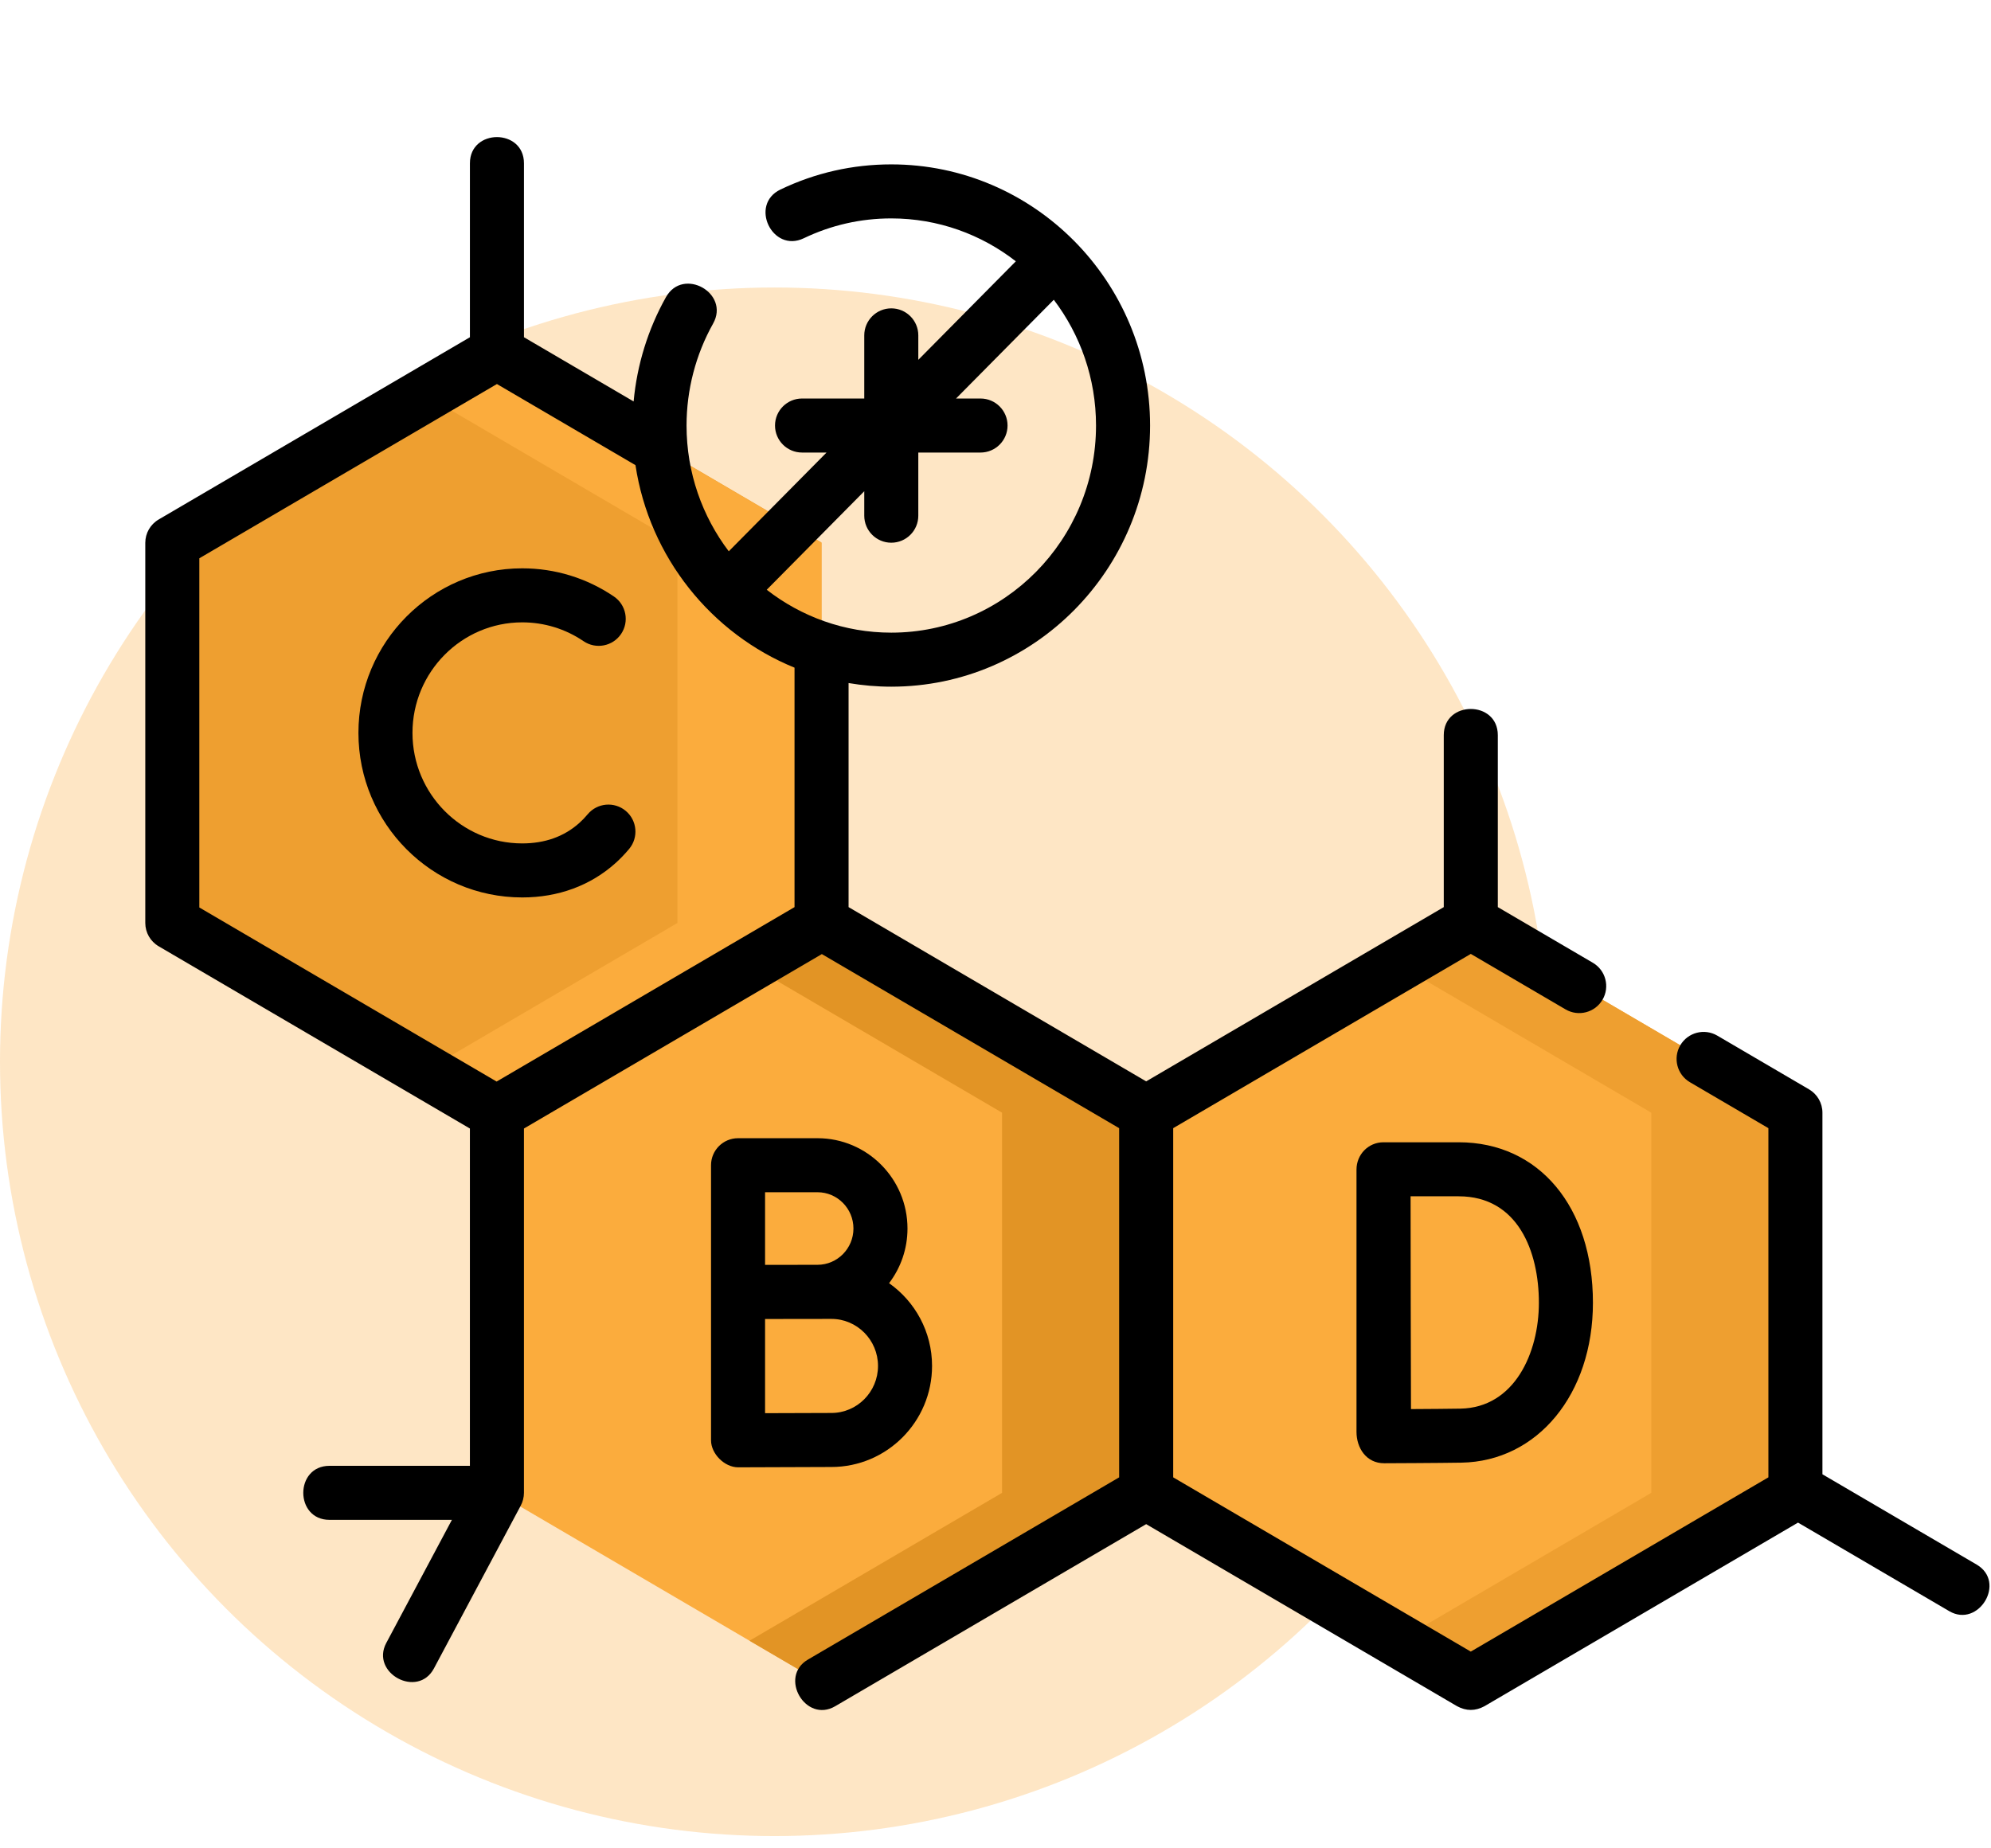 <svg width="740" height="687" viewBox="0 0 740 687" fill="none" xmlns="http://www.w3.org/2000/svg">
<circle cx="287.849" cy="394.732" r="287.849" fill="#FBAC3D" fill-opacity="0.3"/>
<g clip-path="url(#clip0_1_230)">
<path d="M305.304 342.992V201.664L184.652 131L64 201.664V342.992L184.652 413.655L305.304 342.992Z" fill="#EE9F30"/>
<path d="M184.696 131.13L157.914 146.816L251.784 201.795V343.122L157.914 398.1L184.696 413.785L305.348 343.122V201.795L184.696 131.13Z" fill="#FBAC3D"/>
<path d="M305.351 625.644L426.003 554.981V413.653L305.351 342.989L184.699 413.653V554.981" fill="#FBAC3D"/>
<path d="M305.352 342.989L278.57 358.675L372.44 413.653V554.981L278.57 609.959L305.352 625.644L426.004 554.981V413.653L305.352 342.989Z" fill="#E29425"/>
<path d="M667.303 554.981V413.653L546.652 342.989L426 413.653V554.981L546.652 625.644L667.303 554.981Z" fill="#FBAC3D"/>
<path d="M546.653 342.989L519.871 358.675L613.741 413.653V554.981L519.871 609.959L546.653 625.644L667.305 554.981V413.653L546.653 342.989Z" fill="#EE9F30"/>
<path d="M734.654 581.645L677.347 548.082V413.652C677.347 410.086 675.456 406.788 672.38 404.985L638.26 385.001C633.475 382.199 627.322 383.805 624.518 388.591C621.715 393.377 623.322 399.53 628.108 402.333L657.262 419.408V549.221L546.653 614.002L436.045 549.221V419.408L546.653 354.627L581.869 375.252C586.653 378.055 592.808 376.449 595.611 371.662C598.413 366.876 596.806 360.723 592.02 357.92L556.696 337.231V273.308C556.696 260.322 536.61 260.322 536.61 273.308V337.231L426.001 402.013L315.393 337.231V253.935C320.56 254.805 325.858 255.281 331.266 255.281C384.302 255.281 427.449 211.729 427.449 158.196C427.449 104.662 384.302 61.111 331.266 61.111C316.875 61.111 303.017 64.255 290.076 70.455C278.365 76.064 287.047 94.188 298.753 88.569C308.964 83.677 319.903 81.197 331.266 81.197C348.672 81.197 364.721 87.155 377.557 97.143L341.31 133.77V124.678C341.31 119.131 336.813 114.635 331.266 114.635C325.72 114.635 321.223 119.131 321.223 124.678V148.152H298.096C292.549 148.152 288.052 152.649 288.052 158.196C288.052 163.742 292.549 168.239 298.096 168.239H307.199L270.865 204.953C261.032 191.98 255.171 175.771 255.171 158.196C255.171 144.92 258.583 131.814 265.038 120.295C271.386 108.966 253.864 99.147 247.515 110.475C240.841 122.387 236.754 135.64 235.502 149.244L194.742 125.372V60.705C194.742 47.72 174.656 47.72 174.656 60.705V125.373L58.971 193.127C55.891 194.93 54 198.228 54 201.794V343.122C54 346.688 55.891 349.986 58.967 351.788L174.652 419.543V544.938H122.462C109.476 544.938 109.476 565.024 122.462 565.024H167.962L143.563 610.799C137.608 621.971 155.241 631.59 161.289 620.247L193.512 559.791C194.303 558.338 194.737 556.635 194.737 554.981V419.542L305.459 354.694L415.955 419.409V549.223L300.27 616.977C289.336 623.381 299.389 640.772 310.422 634.309L425.999 566.618L541.575 634.309C544.959 636.145 548.343 636.145 551.727 634.309L668.277 566.047L724.502 598.977C735.335 605.323 745.834 588.193 734.654 581.645ZM331.265 235.195C313.859 235.195 297.81 229.238 284.975 219.251L321.222 182.624V191.716C321.222 197.263 325.719 201.759 331.265 201.759C336.812 201.759 341.308 197.263 341.308 191.716V168.24H364.436C369.983 168.24 374.479 163.744 374.479 158.197C374.479 152.65 369.983 148.154 364.436 148.154H355.334L391.667 111.441C401.498 124.414 407.361 140.623 407.361 158.197C407.361 200.655 373.225 235.195 331.265 235.195ZM74.087 207.55L184.695 142.769L236.188 172.927C241.375 207.183 264.374 235.581 295.304 248.215V337.232L184.581 402.08L74.087 337.365V207.55Z" fill="black"/>
<path d="M504.172 532.326C504.172 538.253 507.773 543.982 514.454 543.982C515.297 543.979 535.208 543.901 543.155 543.761C571.486 543.263 592.049 518.263 592.049 484.317C592.049 448.63 572 424.653 542.161 424.653H514.215C508.572 424.653 504.172 429.214 504.172 434.799V532.326ZM542.16 444.74C564.133 444.74 571.961 465.184 571.961 484.317C571.961 503.027 562.837 523.325 542.8 523.677C538.612 523.751 530.8 523.808 524.423 523.844C524.384 512.162 524.328 493.328 524.328 484.207C524.328 476.602 524.296 456.877 524.275 444.738L542.16 444.74Z" fill="black"/>
<path d="M346.418 507.803C346.418 495.09 340.092 483.841 330.443 477.038C334.733 471.392 337.288 464.349 337.288 456.716C337.288 438.203 322.287 423.142 303.848 423.142H274.313C268.766 423.142 264.27 427.639 264.27 433.185V480.276V480.352V535.451C264.27 540.451 269.268 545.494 274.358 545.494C274.358 545.494 301.519 545.372 309.006 545.372C329.635 545.372 346.418 528.518 346.418 507.803ZM303.848 443.228C311.212 443.228 317.202 449.28 317.202 456.716C317.202 464.153 311.212 470.205 303.848 470.205C297.351 470.205 290.853 470.239 284.356 470.233V443.228H303.848ZM284.356 490.353C292.573 490.319 300.79 490.319 309.006 490.319C318.559 490.319 326.332 498.162 326.332 507.804C326.332 517.445 318.559 525.287 309.006 525.287C304.507 525.287 292.917 525.331 284.356 525.366V490.353Z" fill="black"/>
<path d="M194.102 333.635C207.453 333.635 219.419 329.238 228.705 320.921C230.522 319.292 232.251 317.499 233.843 315.59C237.394 311.33 236.821 304.996 232.561 301.445C228.302 297.892 221.968 298.465 218.416 302.726C217.446 303.89 216.398 304.977 215.303 305.959C209.68 310.995 202.547 313.549 194.101 313.549C171.607 313.549 153.307 295.116 153.307 272.458C153.307 249.801 171.607 231.368 194.101 231.368C202.268 231.368 210.145 233.788 216.881 238.365C221.47 241.484 227.715 240.291 230.831 235.703C233.949 231.115 232.757 224.868 228.169 221.752C218.09 214.903 206.308 211.283 194.1 211.283C160.53 211.283 133.219 238.727 133.219 272.46C133.219 306.193 160.531 333.635 194.102 333.635Z" fill="black"/>
</g>
<defs>
<clipPath id="clip0_1_230">
<rect width="685.438" height="685.438" fill="white" transform="translate(54 0.627)"/>
</clipPath>
</defs>
</svg>
